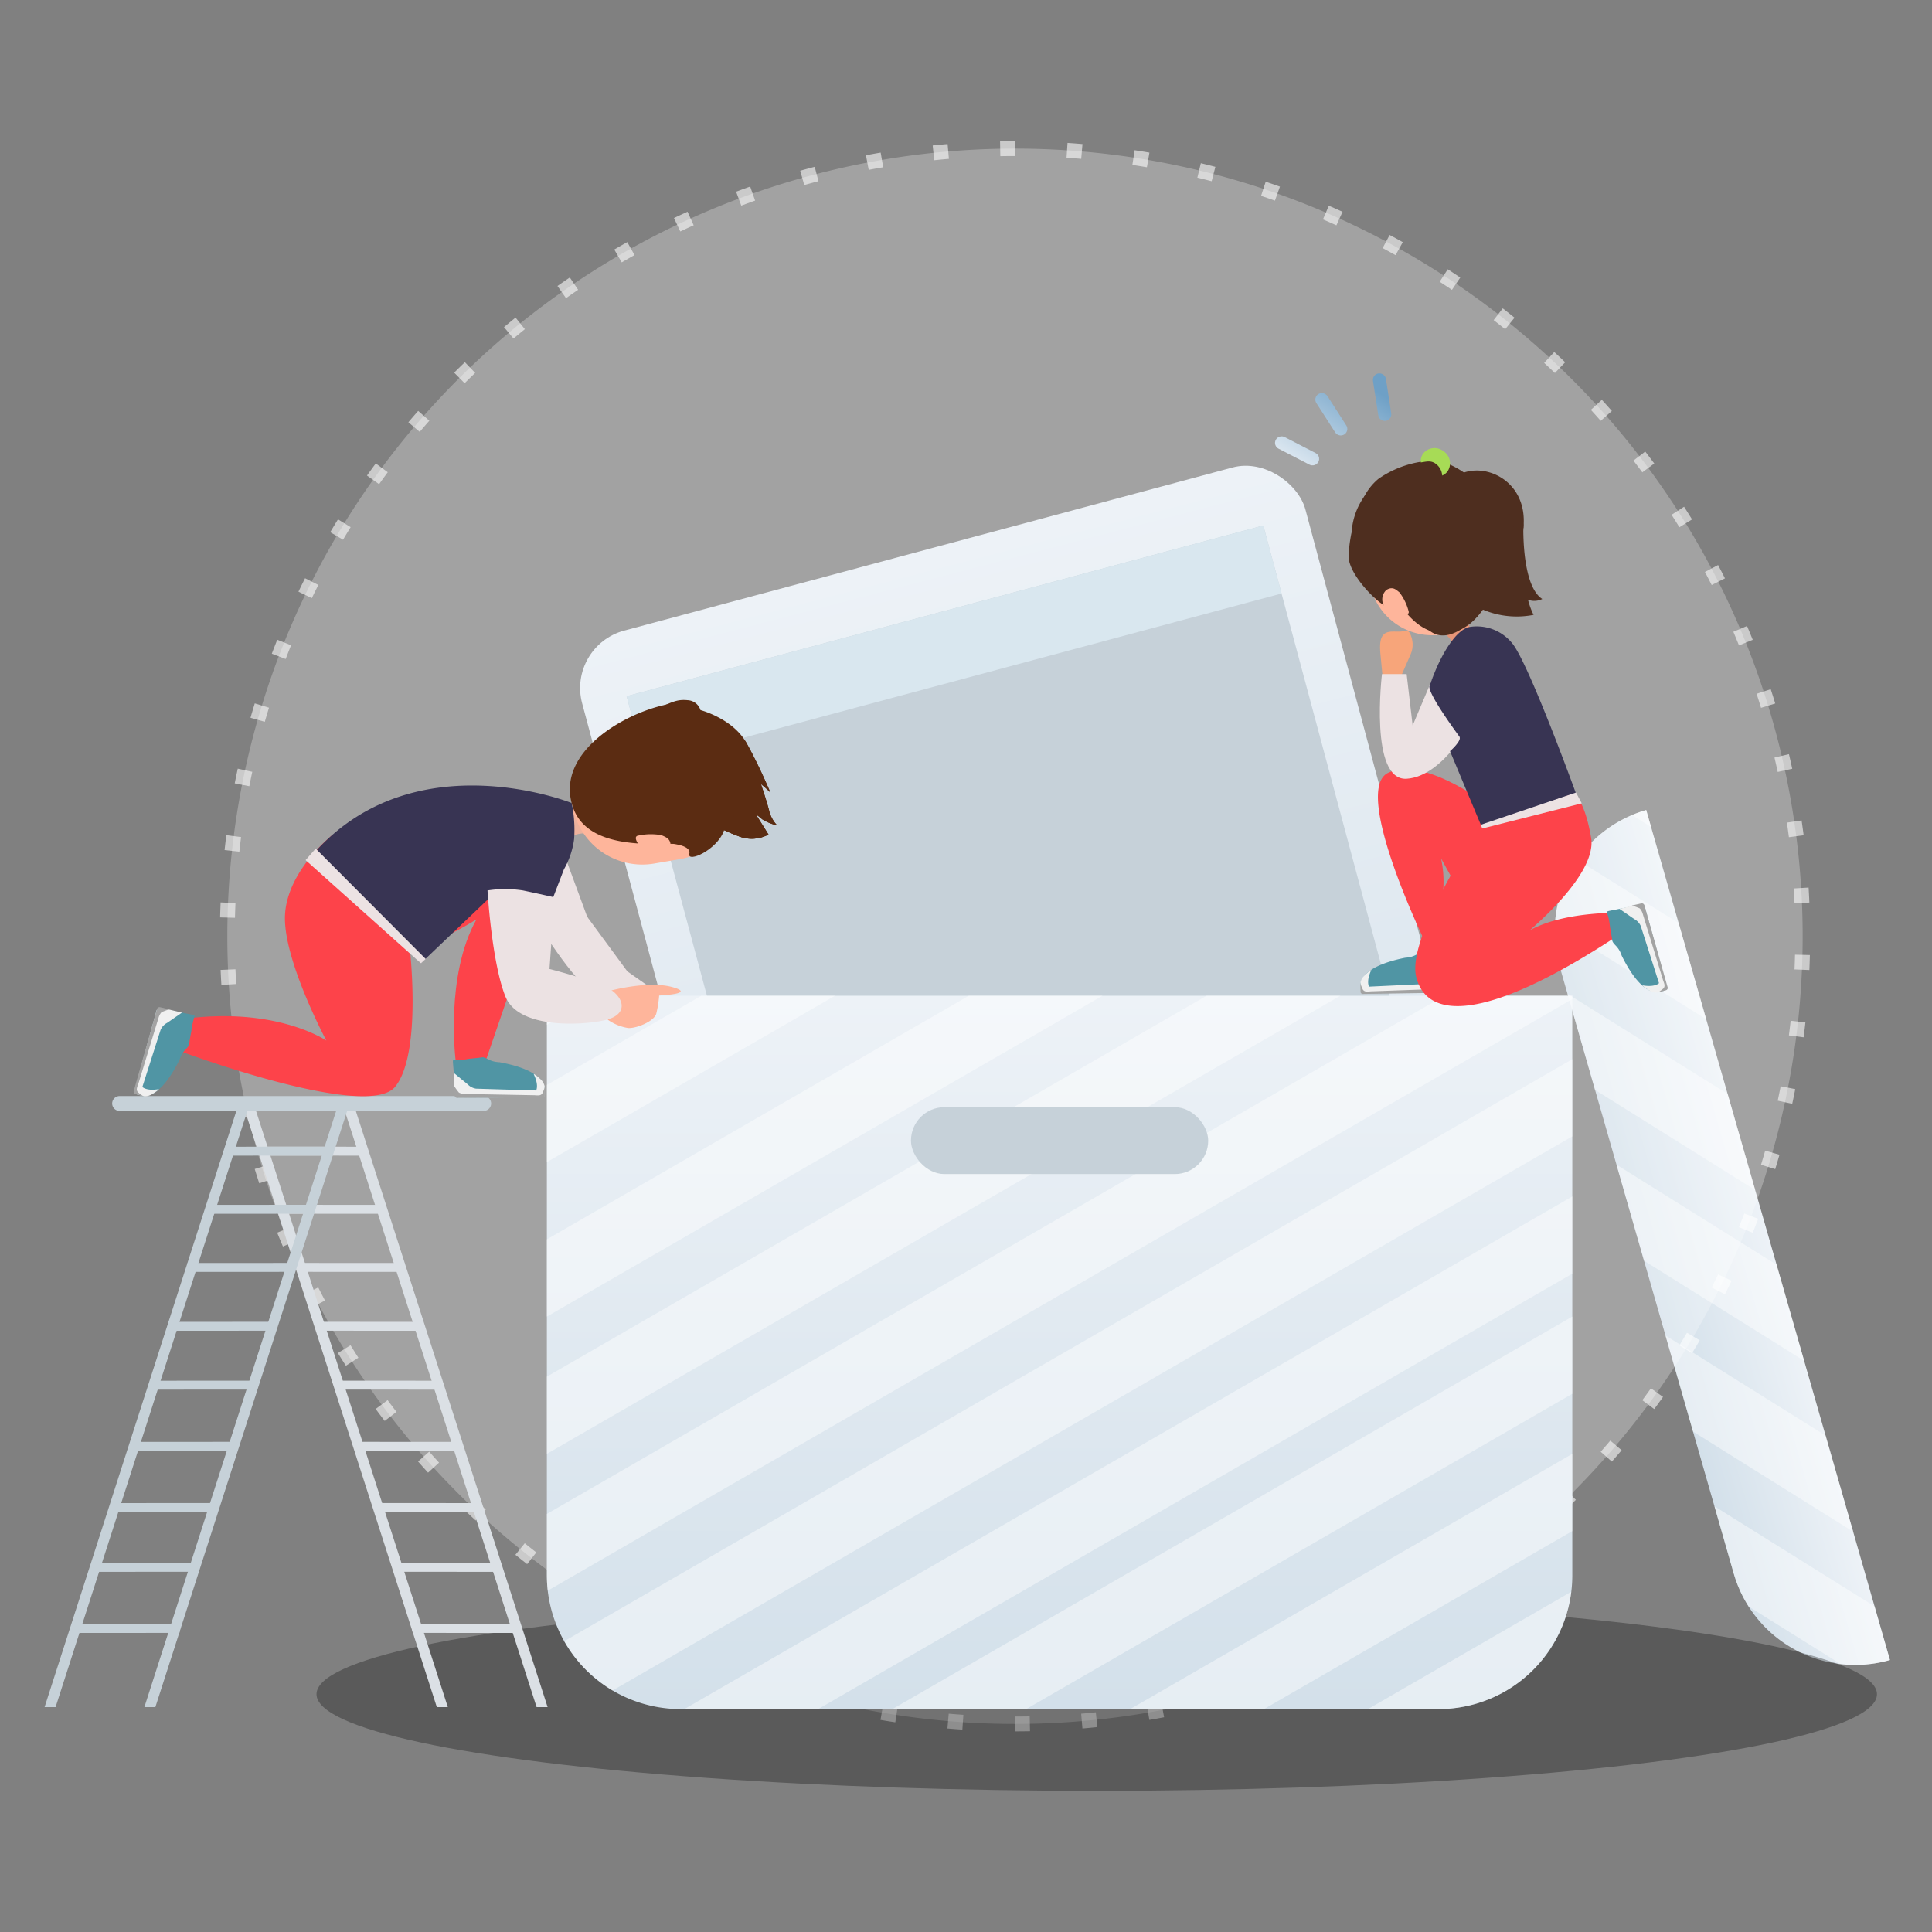 <svg xmlns="http://www.w3.org/2000/svg" xmlns:xlink="http://www.w3.org/1999/xlink" width="260" height="260" viewBox="0 0 260 260">
  <rect x="0" y="0" width="260" height="260" fill="#808080" stroke="none"/>
  <defs>
    <linearGradient id="linear-gradient" x1="0.5" x2="0.5" y2="1" gradientUnits="objectBoundingBox">
      <stop offset="0" stop-color="#edf2f7"/>
      <stop offset="1" stop-color="#d3e0ea"/>
    </linearGradient>
    <linearGradient id="linear-gradient-3" x1="0.27" y1="0.991" x2="0.696" y2="0.279" gradientUnits="objectBoundingBox">
      <stop offset="0" stop-color="#edf2f7"/>
      <stop offset="1" stop-color="#6ea0c6"/>
    </linearGradient>
    <clipPath id="clip-path">
      <path id="Rectangle_4997" data-name="Rectangle 4997" d="M0,0H138a0,0,0,0,1,0,0V78a18,18,0,0,1-18,18H18A18,18,0,0,1,0,78V0A0,0,0,0,1,0,0Z" transform="translate(1028 1233)" fill="url(#linear-gradient)"/>
    </clipPath>
    <clipPath id="clip-path-2">
      <path id="Rectangle_4986" data-name="Rectangle 4986" d="M0,0H119a0,0,0,0,1,0,0V0a17,17,0,0,1-17,17H17A17,17,0,0,1,0,0V0A0,0,0,0,1,0,0Z" transform="translate(1175.947 1208.008) rotate(74)" fill="url(#linear-gradient)"/>
    </clipPath>
    <clipPath id="clip-path-3">
      <rect id="Rectangle_4762" data-name="Rectangle 4762" width="16" height="13" transform="translate(19.223 82.122) rotate(-63.045)" stroke="rgba(0,0,0,0)" stroke-linecap="round" stroke-width="1" fill="url(#linear-gradient-3)"/>
    </clipPath>
    <clipPath id="clip-path-4">
      <path id="Path_86414" data-name="Path 86414" d="M28.183,80.189,25.655,76.25a.873.873,0,0,1,.255-1.209l.011-.008a.9.9,0,0,1,1.227.279l2.529,3.939a.875.875,0,0,1-.256,1.209l-.012.008A.9.9,0,0,1,28.183,80.189Z" stroke="rgba(0,0,0,0)" stroke-linecap="round" stroke-width="1" fill="url(#linear-gradient-3)"/>
    </clipPath>
    <clipPath id="clip-path-5">
      <rect id="Rectangle_4759" data-name="Rectangle 4759" width="15.771" height="12.787" transform="translate(19.413 82.22) rotate(-63.045)" stroke="rgba(0,0,0,0)" stroke-linecap="round" stroke-width="1" fill="url(#linear-gradient-3)"/>
    </clipPath>
    <clipPath id="clip-path-6">
      <path id="Path_86415" data-name="Path 86415" d="M33.981,77.882l-.71-4.624a.873.873,0,0,1,.723-1l.013,0a.9.9,0,0,1,1.008.753l.709,4.624a.875.875,0,0,1-.723,1l-.013,0A.9.9,0,0,1,33.981,77.882Z" stroke="rgba(0,0,0,0)" stroke-linecap="round" stroke-width="1" fill="url(#linear-gradient-3)"/>
    </clipPath>
    <clipPath id="clip-path-7">
      <rect id="Rectangle_4760" data-name="Rectangle 4760" width="15.771" height="12.787" transform="translate(19.413 82.219) rotate(-63.045)" stroke="rgba(0,0,0,0)" stroke-linecap="round" stroke-width="1" fill="url(#linear-gradient-3)"/>
    </clipPath>
    <clipPath id="clip-path-8">
      <path id="Path_86416" data-name="Path 86416" d="M24.724,84.531l-4.159-2.148a.874.874,0,0,1-.383-1.175l.006-.013a.9.9,0,0,1,1.2-.374l4.159,2.148a.874.874,0,0,1,.384,1.175l-.007.013A.9.9,0,0,1,24.724,84.531Z" stroke="rgba(0,0,0,0)" stroke-linecap="round" stroke-width="1" fill="url(#linear-gradient-3)"/>
    </clipPath>
  </defs>
  <g id="_1" data-name="1" transform="translate(-215 -119)">
    <g id="Group_24311" data-name="Group 24311" transform="translate(398.872 158.645) rotate(76)">
      <path id="Path_53079" data-name="Path 53079" d="M43.271,121.818a3.009,3.009,0,0,1,2.04.449,1.238,1.238,0,0,1,.561,1.455c-.365.475-1.046.845-3.872.676-1.6-.144-2.165-.8-2.12-1.1C39.78,122.443,41.1,122.011,43.271,121.818Z" transform="translate(0 -0.975)" fill="#e69578"/>
      <path id="Path_53080" data-name="Path 53080" d="M43.572,117.476l2.161.155s-.9,2.626-.522,3.639c-.07.629-2.1.715-2.1.715Zm-1.939,3.763a12.411,12.411,0,0,0-.225-3.872l2.164.108.9,4.117-.515.4-1.963-.422Z" transform="translate(-0.337)" fill="#e69578"/>
    </g>
    <g id="_11" data-name="11" transform="translate(-752 -984)">
      <rect id="Rectangle_4794" data-name="Rectangle 4794" width="260" height="260" transform="translate(967 1103)" fill="none"/>
      <g id="Group_22397" data-name="Group 22397" transform="translate(12.594 4)">
        <path id="Rectangle_4594" data-name="Rectangle 4594" d="M0,0H119a0,0,0,0,1,0,0V0a17,17,0,0,1-17,17H17A17,17,0,0,1,0,0V0A0,0,0,0,1,0,0Z" transform="translate(1175.947 1208.008) rotate(74)" fill="url(#linear-gradient)"/>
        <g id="Group_21914" data-name="Group 21914" transform="translate(984 1318)">
          <g id="Group_21913" data-name="Group 21913" transform="translate(1 -199)">
            <path id="Path_47026" data-name="Path 47026" d="M106,212A106,106,0,1,0,0,106,106,106,0,0,0,106,212Z" fill="rgba(255,255,255,0.27)" stroke="rgba(255,255,255,0.58)" stroke-width="2" stroke-dasharray="2 7"/>
          </g>
        </g>
        <g id="Group_22184" data-name="Group 22184" transform="translate(790.968 1202.246)">
          <path id="Path_47372" data-name="Path 47372" d="M234.431,18.683s4.4,7.763,8.065,11.148,15.7,7.91,15.7,7.91l-.063-3.049L247.86,27.476l-6.769-9.2Z" fill="#ece2e3"/>
          <g id="Group_22174" data-name="Group 22174">
            <path id="Path_47373" data-name="Path 47373" d="M258.182,34.832a5.264,5.264,0,0,0,2.5,1.518c1.561.564,5.151.786,4.076,2.189-1.752.413-3.76,1.107-3.76,1.107-1.085.146-2.7-.744-3.6-1.489l-2.489-2.624s.2-1.744.191-1.828l.757-.094A8.516,8.516,0,0,0,258.182,34.832Z" fill="#f18c72"/>
            <path id="Path_47374" data-name="Path 47374" d="M258.54,35.682a1.306,1.306,0,0,0,.125.239c-.235.028-.466.069-.693.117-.843-.2-1.691-.38-2.536-.574.182-.469.436-1.127.445-1.177l5.784.173s.285.692-.875,1.039A5.743,5.743,0,0,1,258.54,35.682Z" fill="#f18c72"/>
          </g>
        </g>
        <g id="Group_22133" data-name="Group 22133" transform="matrix(0.966, -0.259, 0.259, 0.966, 342.027, 1031.148)">
          <rect id="Rectangle_4572" data-name="Rectangle 4572" width="100.758" height="132.621" rx="8" transform="translate(625 327.807)" fill="url(#linear-gradient)"/>
          <rect id="Rectangle_4573" data-name="Rectangle 4573" width="88.701" height="115.398" transform="translate(631.028 336.419)" fill="#c6d1d9"/>
          <rect id="Rectangle_4574" data-name="Rectangle 4574" width="88.701" height="9.473" transform="translate(631.028 336.419)" fill="#d9e7ef"/>
        </g>
        <ellipse id="Ellipse_2766" data-name="Ellipse 2766" cx="105" cy="13" rx="105" ry="13" transform="translate(997 1314)" opacity="0.3"/>
        <path id="Path_86829" data-name="Path 86829" d="M0,0H138V78a18,18,0,0,1-18,18H18A18,18,0,0,1,0,78Z" transform="translate(1028 1233)" fill="url(#linear-gradient)"/>
        <g id="Mask_Group_11680" data-name="Mask Group 11680" clip-path="url(#clip-path)">
          <path id="Union_17" data-name="Union 17" d="M691.406,989v-9h225v9Zm0-16v-9h225v9Zm0-16v-9h225v9Zm0-14v-9h225v9Zm0-16v-9h225v9Zm0-16v-9h225v9Zm0-16v-9h225v9Zm0-16v-9h225v9Zm0-18v-9h225v9Zm0-16v-9h225v9Z" transform="translate(-54.547 886.205) rotate(-30)" fill="#fff" opacity="0.442"/>
        </g>
        <rect id="Rectangle_4593" data-name="Rectangle 4593" width="40" height="9" rx="4.5" transform="translate(1077 1248)" fill="#c6d1d9"/>
        <g id="Group_22173" data-name="Group 22173" transform="translate(356.547 995.738)">
          <g id="Group_22160" data-name="Group 22160" transform="translate(630.673 252.261)">
            <g id="Group_22149" data-name="Group 22149" transform="translate(13.429)">
              <path id="Path_47349" data-name="Path 47349" d="M693.5,333l-25.972-80.742h1.479L694.981,333Z" transform="translate(-667.529 -252.261)" fill="#dbe0e5"/>
            </g>
            <g id="Group_22150" data-name="Group 22150">
              <path id="Path_47350" data-name="Path 47350" d="M672.255,333l-25.972-80.742h1.479L673.734,333Z" transform="translate(-646.283 -252.261)" fill="#dbe0e5"/>
            </g>
            <g id="Group_22151" data-name="Group 22151" transform="translate(7.484 20.96)">
              <path id="Path_47351" data-name="Path 47351" d="M672.276,285.43v1.2l-13.916-.008-.238-1.2Z" transform="translate(-658.123 -285.422)" fill="#dbe0e5"/>
            </g>
            <g id="Group_22152" data-name="Group 22152" transform="translate(4.607 13.137)">
              <path id="Path_47352" data-name="Path 47352" d="M667.724,273.052v1.2l-13.916-.008-.238-1.2Z" transform="translate(-653.571 -273.044)" fill="#dbe0e5"/>
            </g>
            <g id="Group_22153" data-name="Group 22153" transform="translate(2.228 5.313)">
              <path id="Path_47353" data-name="Path 47353" d="M663.961,260.675v1.2l-13.915-.008-.238-1.2Z" transform="translate(-649.808 -260.667)" fill="#dbe0e5"/>
            </g>
            <g id="Group_22154" data-name="Group 22154" transform="translate(10.018 28.884)">
              <path id="Path_47354" data-name="Path 47354" d="M676.286,297.966v1.2l-13.916-.008-.238-1.2Z" transform="translate(-662.133 -297.959)" fill="#dbe0e5"/>
            </g>
            <g id="Group_22155" data-name="Group 22155" transform="translate(12.397 36.808)">
              <path id="Path_47355" data-name="Path 47355" d="M680.05,310.5v1.2l-13.916-.008-.238-1.2Z" transform="translate(-665.896 -310.495)" fill="#dbe0e5"/>
            </g>
            <g id="Group_22156" data-name="Group 22156" transform="translate(15.42 45.04)">
              <path id="Path_47356" data-name="Path 47356" d="M684.27,323.527l.562,1.2-13.916-.008-.238-1.2Z" transform="translate(-670.679 -323.52)" fill="#dbe0e5"/>
            </g>
            <g id="Group_22157" data-name="Group 22157" transform="translate(18.029 53.273)">
              <path id="Path_47357" data-name="Path 47357" d="M688.4,336.552l.562,1.2-13.915-.008-.238-1.2Z" transform="translate(-674.807 -336.545)" fill="#dbe0e5"/>
            </g>
            <g id="Group_22158" data-name="Group 22158" transform="translate(20.473 61.322)">
              <path id="Path_47358" data-name="Path 47358" d="M692.263,349.287l.562,1.2-13.916-.008-.238-1.2Z" transform="translate(-678.672 -349.279)" fill="#dbe0e5"/>
            </g>
            <g id="Group_22159" data-name="Group 22159" transform="translate(22.497 69.547)">
              <path id="Path_47359" data-name="Path 47359" d="M695.466,362.3l.562,1.2-13.915-.008-.238-1.2Z" transform="translate(-681.875 -362.292)" fill="#dbe0e5"/>
            </g>
          </g>
          <g id="Group_22172" data-name="Group 22172" transform="translate(603.859 252.261)">
            <g id="Group_22161" data-name="Group 22161">
              <path id="Path_47360" data-name="Path 47360" d="M605.338,333l25.972-80.742h-1.479L603.859,333Z" transform="translate(-603.859 -252.261)" fill="#c6d1d8"/>
            </g>
            <g id="Group_22162" data-name="Group 22162" transform="translate(13.429)">
              <path id="Path_47361" data-name="Path 47361" d="M626.585,333l25.972-80.742h-1.479L625.106,333Z" transform="translate(-625.106 -252.261)" fill="#c6d1d8"/>
            </g>
            <g id="Group_22163" data-name="Group 22163" transform="translate(19.244 20.96)">
              <path id="Path_47362" data-name="Path 47362" d="M634.3,285.43v1.2l13.915-.008.238-1.2Z" transform="translate(-634.304 -285.422)" fill="#c6d1d8"/>
            </g>
            <g id="Group_22164" data-name="Group 22164" transform="translate(22.121 13.137)">
              <path id="Path_47363" data-name="Path 47363" d="M638.856,273.052v1.2l13.915-.008.238-1.2Z" transform="translate(-638.856 -273.044)" fill="#c6d1d8"/>
            </g>
            <g id="Group_22165" data-name="Group 22165" transform="translate(24.499 5.313)">
              <path id="Path_47364" data-name="Path 47364" d="M642.619,260.675v1.2l13.915-.008.238-1.2Z" transform="translate(-642.619 -260.667)" fill="#c6d1d8"/>
            </g>
            <g id="Group_22166" data-name="Group 22166" transform="translate(16.709 28.884)">
              <path id="Path_47365" data-name="Path 47365" d="M630.294,297.966v1.2l13.915-.008.238-1.2Z" transform="translate(-630.294 -297.959)" fill="#c6d1d8"/>
            </g>
            <g id="Group_22167" data-name="Group 22167" transform="translate(14.33 36.808)">
              <path id="Path_47366" data-name="Path 47366" d="M626.531,310.5v1.2l13.916-.008.238-1.2Z" transform="translate(-626.531 -310.495)" fill="#c6d1d8"/>
            </g>
            <g id="Group_22168" data-name="Group 22168" transform="translate(11.307 45.04)">
              <path id="Path_47367" data-name="Path 47367" d="M622.31,323.527l-.562,1.2,13.916-.008.238-1.2Z" transform="translate(-621.748 -323.52)" fill="#c6d1d8"/>
            </g>
            <g id="Group_22169" data-name="Group 22169" transform="translate(8.698 53.273)">
              <path id="Path_47368" data-name="Path 47368" d="M618.183,336.552l-.562,1.2,13.916-.008.238-1.2Z" transform="translate(-617.62 -336.545)" fill="#c6d1d8"/>
            </g>
            <g id="Group_22170" data-name="Group 22170" transform="translate(6.255 61.322)">
              <path id="Path_47369" data-name="Path 47369" d="M614.317,349.287l-.562,1.2,13.915-.008.238-1.2Z" transform="translate(-613.755 -349.279)" fill="#c6d1d8"/>
            </g>
            <g id="Group_22171" data-name="Group 22171" transform="translate(4.23 69.547)">
              <path id="Path_47370" data-name="Path 47370" d="M611.114,362.3l-.562,1.2,13.916-.008.238-1.2Z" transform="translate(-610.552 -362.292)" fill="#c6d1d8"/>
            </g>
          </g>
        </g>
        <path id="Path_47371" data-name="Path 47371" d="M0,0H49" transform="translate(970.5 1247.5)" fill="none" stroke="#c6d1d8" stroke-linecap="round" stroke-width="2"/>
        <g id="Mask_Group_11679" data-name="Mask Group 11679" clip-path="url(#clip-path-2)">
          <path id="Union_16" data-name="Union 16" d="M691.406,989v-9h225v9Zm0-16v-9h225v9Zm0-16v-9h225v9Zm0-14v-9h225v9Zm0-16v-9h225v9Zm0-16v-9h225v9Zm0-16v-9h225v9Zm0-16v-9h225v9Zm0-18v-9h225v9Zm0-16v-9h225v9Z" transform="matrix(0.848, 0.53, -0.53, 0.848, 993.706, 80.651)" fill="#fff" opacity="0.442"/>
        </g>
        <g id="Group_22192" data-name="Group 22192" transform="translate(1129.891 1166.759)">
          <path id="Path_47400" data-name="Path 47400" d="M878.342,260.527s-8.858-6.885-13.7-4.518,4.811,22.377,4.811,22.377a8.928,8.928,0,0,0,2.325-4.563,14.919,14.919,0,0,0,0-6.3l4.7,8.5Z" transform="translate(-853.332 -219.758)" fill="#fd434a"/>
          <path id="Path_47401" data-name="Path 47401" d="M1.125.715C1.476.01,1.6-.155,2.472.138A3.274,3.274,0,0,1,4.28,1.552l2.166,3.7.036.018A11.967,11.967,0,0,0,4.911,6.739c-.2-.176-.314-.276-.314-.276L2.123,5c-.869-.509-2-1.2-2.114-2.057S.792,1.382,1.125.715Z" transform="matrix(0.588, 0.809, -0.809, 0.588, 13.111, 15.878)" fill="#f7a57a"/>
          <g id="Group_24570" data-name="Group 24570" transform="translate(2.037 1.189) rotate(-30)">
            <g id="Group_24325" data-name="Group 24325" transform="translate(4.748 16.805)">
              <path id="Path_53256" data-name="Path 53256" d="M0,0" fill="none" stroke="#707070" stroke-width="0.198"/>
              <g id="Group_24311-2" data-name="Group 24311" transform="translate(1.084 4.907)">
                <path id="Path_53079-2" data-name="Path 53079" d="M5.293,1.293c.039.264-.452.834-1.847.96C.984,2.4.391,2.079.073,1.665A1.079,1.079,0,0,1,.561.4,2.619,2.619,0,0,1,2.338.006C4.227.173,5.379.55,5.293,1.293Z" transform="translate(0 3.023)" fill="#e69578"/>
                <path id="Path_53080-2" data-name="Path 53080" d="M2.283,4.023S.517,3.948.456,3.4C.78,2.517,0,.23,0,.23L1.883.095Zm.975-.361-1.71.367L1.1,3.68,1.883.095,3.768,0a10.791,10.791,0,0,0-.2,3.372Z" transform="translate(0.486)" fill="#e69578"/>
              </g>
            </g>
            <g id="Group_24310" data-name="Group 24310" transform="translate(0.638 3.536)">
              <g id="Group_23917" data-name="Group 23917">
                <path id="Path_54367" data-name="Path 54367" d="M17.539,9.8c1.039-4.6-1.993-8.516-6.591-9.555l.018,0C6.368-.788,1.946,1.446.907,6.044L.212,9.12A8.536,8.536,0,0,0,6.656,19.327l-.019,0a8.536,8.536,0,0,0,10.206-6.445Z" fill="#feb59b"/>
                <g id="Group_23915" data-name="Group 23915" transform="translate(7.324 10.512)">
                  <path id="Path_54383" data-name="Path 54383" d="M2.841,1.583a7.119,7.119,0,0,1-1.1,2.581C1.31,4.882.365,3.263.05,2.14s.9-2.391,1.871-2.1.892.944.919,1.54" fill="#feb59b"/>
                </g>
              </g>
              <path id="Path_54390" data-name="Path 54390" d="M0,0" transform="translate(8.403 11.772)" fill="none" stroke="#707070" stroke-width="0.198"/>
            </g>
            <path id="Path_86479" data-name="Path 86479" d="M3.153.081A3.491,3.491,0,0,0,.409,3.251C.115,7.52-1.392,16.034,4.127,17.959c6.7,2.337,12.958-8.187,13.094-12.65.1-3.2-2.519-1.123-3.279-1.183A3.6,3.6,0,0,1,12.669,3.8L5.406.34A3.5,3.5,0,0,0,3.153.081Z" transform="translate(3.149 4.899)" fill="#4e2e1f"/>
            <path id="Path_86480" data-name="Path 86480" d="M1.484,6.82S1.509,3.938.361,4.164.962.846,3.374.14,7.661,1.614,7.9,1.831,1.484,6.82,1.484,6.82Z" transform="translate(1.89 3.47)" fill="#5b2c12"/>
            <path id="Path_51198" data-name="Path 51198" d="M2.362,10.538C4.386,6.894,3.171,2.86,0,.4L2.911,0a7.479,7.479,0,0,1,.2,10.254,4.57,4.57,0,0,1-1.211,1.1Z" transform="translate(15.092 3.049)" fill="#682e2e"/>
            <path id="Path_51199" data-name="Path 51199" d="M1.7,13.81C.584,12.544-.85,6.737.638,4.858A17.488,17.488,0,0,1,5.306,0s5.926,1.077,8.231,2.5c.414.254,1.377.987,1.418,1.621h.013c.262.957-1.44,3.844-7.334,4.5-.189.015-.379.03-.581.044A5.581,5.581,0,0,0,8.441,6.285,5.619,5.619,0,0,1,5.313,8.518,4.265,4.265,0,0,0,3.7,9.356,44.4,44.4,0,0,0,1.7,13.81Z" transform="translate(0 2.005)" fill="#4e2e1f"/>
            <path id="Path_51200" data-name="Path 51200" d="M15.99,13.252c2.269-4.105.459-8.694-3.647-10.979h0C8.23,0,3.363.9,1.094,5.01L.443,6.182A1.069,1.069,0,0,0,0,6.038c.1-.223.21-.451.324-.679A9.269,9.269,0,0,1,12.367.761a5.191,5.191,0,0,1,.58.283A8.231,8.231,0,0,1,17.28,7.989l.012.469a9.7,9.7,0,0,1-.778,3.735c-.143.335-.305.675-.479,1.007l-.106.186c-.1.175-.21.343-.309.518Z" transform="translate(1.464 0.335)" fill="#4e2e1f"/>
            <path id="Path_50912" data-name="Path 50912" d="M16.829,9.088c.664-2.12-1.563-6.328-3.371-7.385A13.7,13.7,0,0,0,5.717.081,7.576,7.576,0,0,0,.3,4.019C-.082,4.695-.2,5.2.556,5.581c2.324,1.181,6.031,1.344,6.5,1.087A6.482,6.482,0,0,1,5.682,7.783c2.482,1.147,5,1.528,6.577.651a3.114,3.114,0,0,0,.479-.328c-.1,1.021.839,2.141.909,3.891a6.673,6.673,0,0,1-.593,3.193A13.439,13.439,0,0,0,16.829,9.088Z" transform="translate(3.437 0.008)" fill="#4e2e1f"/>
            <path id="Path_50913" data-name="Path 50913" d="M5.057,1.505C4.068,3.3,0,1.9,0,1.9S3.74.588,3.651.229,6.046-.292,5.057,1.505Z" transform="translate(11.863 7.803)" fill="#4e2e1f"/>
            <path id="Path_86481" data-name="Path 86481" d="M4.11,15.563s-1.482-3.549-1.833-3.621A10.481,10.481,0,0,1,0,8.1a8.938,8.938,0,0,1,1.67-4.759c1.3-1.716-.345-.873,1.3-1.716S6.264.835,7.191.272s7.925-.094,8.952,0S20,3.9,19.732,7.38a16.747,16.747,0,0,1-3.472,8.66c-1.321,1.438-3.556,4.306-8.446,4.324S4.11,15.563,4.11,15.563Z" transform="translate(0.638 2.828)" fill="#4e2e1f"/>
            <path id="Path_51197" data-name="Path 51197" d="M0,1.027A1.717,1.717,0,0,1,.869.151,1.955,1.955,0,0,1,3.4,1.246a1.944,1.944,0,0,1-.865,2.609,1.718,1.718,0,0,1-.928.139,2.12,2.12,0,0,0-.035-1.965C1.222,1.416.678,1.3,0,1.027Z" transform="translate(15.211 0)" fill="#a7db56"/>
            <path id="Path_50321" data-name="Path 50321" d="M.663.1a8.045,8.045,0,0,0,4.19,10.576l.836-.119C9.78,4.922,4.918-.819.663.1Z" transform="translate(17.065 5.014)" fill="#4e2e1f"/>
            <path id="Path_51201" data-name="Path 51201" d="M11.993,8.705C13.771,5.908,11.9,1.989,8.8.633L7.348,0A7.569,7.569,0,0,1,8.876,8.711L8.307,9.925h0a1.3,1.3,0,0,1,.726.965h0c.014.035.014.065.028.1h0c0,.03.014.066.016.1L9.07,11.1a.285.285,0,0,0,.016.1l-.005.012,0,.09a.013.013,0,0,0,.007.018h0l0,.09c-.005.012-.005.012,0,.03a.2.2,0,0,1-.009.084c-.005.012-.005.012,0,.03s-.01.054,0,.072a.049.049,0,0,0,0,.042c-.012.024,0,.042-.016.067a.049.049,0,0,0,0,.042c-.011.024,0,.042-.016.067a.049.049,0,0,0,0,.042c-.012.024,0,.042-.016.067l-.178.39a.08.08,0,0,1-.035.043.048.048,0,0,1-.029.031c-.012.024-.029.031-.04.055s-3.608-.875-3.623-.87c-.011.025,3.565.932,3.553.956s-.023.019-.029.031c-.024.018-.029.031-.052.05-.005.012-.023.019-.029.031a.322.322,0,0,1-.088.063c-.045.027-4.662-.3-4.7-.263-.005.009,4.561.367,4.551.371-.041.025-.088.063-.129.088h0a.821.821,0,0,1-.141.083c-.018.007-.023.019-.035.013-.041.026-.1.058-.141.083h0c-.041.026-2.715-1.531-2.756-1.506L7.7,13.2c-.1.057-.207.1-.3.142L6.172,12.48c-1.19-.875-.946-.923-1.053-.883h0c-2.281-2.194-1.248.848-1.348.868h0c-.086.026,1.437-.88,1.348-.868-.006,0-4.559-4.454-1.941-1.629l3.27,3.676c-.076.01-2.6-1.179-2.677-1.18h0c-.03,0-3.566,2.127-3.6,2.128-.978,1.036,2.523-.211,1.213.352a11.692,11.692,0,0,0,5.951,4.572C7.541,15.13,11.993,8.705,11.993,8.705Z" transform="translate(10.762 6.862)" fill="#4e2e1f"/>
            <path id="Path_51202" data-name="Path 51202" d="M5.007.417C4.55.253,3.78.549,3.4.389,3.1.267,2.8.134,2.511,0,2.3.7,1.982,1.644,1.646,2.64A1.838,1.838,0,0,1,1.24,4.886c-.135.1-.281.2-.428.291A10.465,10.465,0,0,0,.027,8.707,2.414,2.414,0,0,0,2.19,10.4C1.107,8.346,2.793,4.135,5.007.417Z" transform="translate(17.99 14.716)" fill="#4e2e1f"/>
            <path id="Path_86482" data-name="Path 86482" d="M4.768,14.145a8.789,8.789,0,0,0,3.489-4.054c.834-2.481,2.408-6.543,1.429-7.9S6.168-.625,4.96.284-.316,6.208.02,8.581,4.768,14.145,4.768,14.145Z" transform="translate(12.13 8.742)" fill="#4e2e1f"/>
            <path id="Path_54363" data-name="Path 54363" d="M2.708,1.156C2.488.6,2.346-.036,1.335,0A1.74,1.74,0,0,0,.254,2.6c.664.958,2.087,2.178,2.256,1.361a7.124,7.124,0,0,0,.2-2.8" transform="translate(1.267 13.574)" fill="#feb59b"/>
          </g>
          <path id="Path_47405" data-name="Path 47405" d="M882.15,249.5s-3.936,7.772-8.979,8.085-3.32-14.083-3.32-14.083h3.32l.809,6.918,3.3-7.822" transform="translate(-859.357 -220.544)" fill="#ece2e3"/>
          <g id="Group_23674" data-name="Group 23674" transform="translate(19.887 65.997) rotate(180)">
            <path id="Path_52267" data-name="Path 52267" d="M0,4.864C.032,4.368.28.5.28.5V.488a.407.407,0,0,1,.4-.41L11.877,0h0a.408.408,0,0,1,.407.407v.908a3.728,3.728,0,0,1-.218.558c-.223.444-1.059,1.955-5.763,2.9a.319.319,0,0,1-.055.007c-1.415.1-1.628.686-2.275.707-.035-.009-.34-.065-1.822-.176A7.73,7.73,0,0,0,.176,5.2S-.026,5.359,0,4.864Z" transform="translate(0 0.087)" fill="#5095a4"/>
            <path id="Path_52268" data-name="Path 52268" d="M.189.546V.529A.451.451,0,0,1,.637.075L11.884,0h.005A.318.318,0,0,1,12.2.322c-.006.5-.006.71-.006,1.117a1.875,1.875,0,0,1-.617,1.03c-.413.412-.88.738-.824.617.708-1.528.281-2.194.281-2.194l-8.07.382a1.985,1.985,0,0,0-1.117.6L0,3.449.052,1.387Z" transform="translate(0.092 0.086)" fill="#f0f0f0"/>
            <path id="Path_52269" data-name="Path 52269" d="M.052.5A.353.353,0,0,1,.395.166L11.878,0h0a.308.308,0,0,1,.311.3l.016,1.133a5.107,5.107,0,0,0-.337-.854C11.6.2,11.183.335,10.72.351L1.37.681c-.148,0-.692.1-.775.262A7.828,7.828,0,0,0,0,1.81Z" transform="translate(0.092 0)" fill="#a3a3a3"/>
          </g>
          <path id="Path_47406" data-name="Path 47406" d="M856.287,246.9c-.021.939,2.157,4.158,4.028,6.715.418.556-1.248,1.976-1.248,1.976l4.28,10.239,1.319-.582s.333-.142,1.163-.486c1.531-.636,5.4-1.832,7.231-2.524a16.791,16.791,0,0,1,2.968-.923s-6.221-17.149-8.517-20.143a6.138,6.138,0,0,0-5.772-2.3C859.926,239.176,857.754,242.544,856.287,246.9Z" transform="translate(-839.413 -222.264)" fill="#383453"/>
          <path id="Path_47407" data-name="Path 47407" d="M868.715,258.4s1.469.348,2.437,5.888-10.328,14.2-10.328,14.2,2.151-3.766,13.232-4.089a15.9,15.9,0,0,1,1.614,2.474c-19.365,12.91-26.747,11.619-28.059,6.133s8.783-20.391,8.783-20.391l6.709-2.248Z" transform="translate(-832.515 -219.326)" fill="#fd434a"/>
          <g id="Group_23674-2" data-name="Group 23674" transform="matrix(0.259, 0.966, -0.966, 0.259, 45.84, 53.547)">
            <path id="Path_52267-2" data-name="Path 52267" d="M0,4.864C.032,4.368.28.5.28.5V.488a.407.407,0,0,1,.4-.41L11.877,0h0a.408.408,0,0,1,.407.407v.908a3.728,3.728,0,0,1-.218.558c-.223.444-1.059,1.955-5.763,2.9a.319.319,0,0,1-.055.007c-1.415.1-1.628.686-2.275.707-.035-.009-.34-.065-1.822-.176A7.73,7.73,0,0,0,.176,5.2S-.026,5.359,0,4.864Z" transform="translate(0 0.087)" fill="#5095a4"/>
            <path id="Path_52268-2" data-name="Path 52268" d="M.189.546V.529A.451.451,0,0,1,.637.075L11.884,0h.005A.318.318,0,0,1,12.2.322c-.006.5-.006.71-.006,1.117a1.875,1.875,0,0,1-.617,1.03c-.413.412-.88.738-.824.617.708-1.528.281-2.194.281-2.194l-8.07.382a1.985,1.985,0,0,0-1.117.6L0,3.449.052,1.387Z" transform="translate(0.092 0.086)" fill="#f0f0f0"/>
            <path id="Path_52269-2" data-name="Path 52269" d="M.052.5A.353.353,0,0,1,.395.166L11.878,0h0a.308.308,0,0,1,.311.3l.016,1.133a5.107,5.107,0,0,0-.337-.854C11.6.2,11.183.335,10.72.351L1.37.681c-.148,0-.692.1-.775.262A7.828,7.828,0,0,0,0,1.81Z" transform="translate(0.092 0)" fill="#a3a3a3"/>
          </g>
          <path id="Path_86791" data-name="Path 86791" d="M36.609,38.9,23.783,43.238l.211.5,6.628-1.676,6.758-1.709Z" fill="#ece2e3"/>
        </g>
      </g>
    </g>
    <path id="Path_86789" data-name="Path 86789" d="M74.625,101.471s1.068-5.244,3.385-7.763.191,2.1.191,2.1a15.177,15.177,0,0,1,2.021,1.474c.737.693.59,3.148,0,4.22a6.523,6.523,0,0,1-2.262,1.954A5.334,5.334,0,0,0,74.625,101.471Z" transform="matrix(0.454, 0.891, -0.891, 0.454, 353.57, 139.789)" fill="#feb59b"/>
    <g id="Group_24568" data-name="Group 24568">
      <g id="Group_22183" data-name="Group 22183" transform="translate(47.562 216.246)">
        <g id="Group_22182" data-name="Group 22182">
          <path id="Path_47388" data-name="Path 47388" d="M212.1,15.193s-5.931,4.659-6.3,10.59,5.56,17.011,5.56,17.011-6.193-4.274-17.821-3.082a15.341,15.341,0,0,1-1.64,4.581s25.021,9.313,28.728,4.7,1.893-19.256,1.893-19.256Z" transform="translate(0 0)" fill="#fd434a"/>
          <path id="Path_47379" data-name="Path 47379" d="M243.582,18.326l3.075,8.341-4.458,3.8-1.9-12.138Z" fill="#ece2e3"/>
          <path id="Path_47383" data-name="Path 47383" d="M222.072,30.5s3.188-.128,9.49-4.02c-4.263,7.59-2.806,18.973-2.806,18.973h4.066L241.2,21.1l-21.315-1.107V30.743Z" fill="#fd434a"/>
          <path id="Path_47384" data-name="Path 47384" d="M244.654,10.823s-20.731-8.329-34.287,6.319c3.3,3.937,14,15.244,14,15.244l8.994-8.574s-.218-.614,1.373-1.1a15.84,15.84,0,0,1,2.737,0,10.426,10.426,0,0,1,4.49,1.348l1.658-4.314a11.181,11.181,0,0,0,1.367-4.049A17.27,17.27,0,0,0,244.654,10.823Z" transform="translate(-0.289)" fill="#383453"/>
          <g id="Group_22181" data-name="Group 22181">
            <path id="Path_47385" data-name="Path 47385" d="M233.045,22.589s.556,9.637,2.409,14.271,11.295,3.814,13.786,3.076,2.227-2.565.686-3.782-8.541-3-8.541-3l.686-9.636s-2.17-.493-4.255-.93A15.6,15.6,0,0,0,233.045,22.589Z" fill="#ece2e3"/>
          </g>
          <g id="Group_24567" data-name="Group 24567" transform="translate(459.194 -238.192) rotate(93)">
            <g id="Group_24567-2" data-name="Group 24567" transform="translate(245.274 173.7)">
              <g id="Group_22734" data-name="Group 22734" transform="translate(0 0)">
                <g id="Group_24310-2" data-name="Group 24310" transform="translate(2.61 6.086)">
                  <g id="Group_23917-2" data-name="Group 23917">
                    <path id="Path_54367-2" data-name="Path 54367" d="M30.214,105.027a9.535,9.535,0,0,0,11.4,7.2l-.021.005a9.536,9.536,0,0,0,7.2-11.4l-.776-3.436c-1.16-5.138-6.1-7.633-11.238-6.472l.021-.005c-5.137,1.161-8.525,5.538-7.364,10.675Z" transform="translate(-29.209 -90.64)" fill="#feb59b"/>
                    <g id="Group_23915-2" data-name="Group 23915" transform="translate(8.466 11.744)">
                      <path id="Path_54383-2" data-name="Path 54383" d="M40.352,107.867c.03-.666-.053-1.392,1.027-1.721s2.442,1.089,2.09,2.343-1.407,3.063-1.884,2.261a7.945,7.945,0,0,1-1.232-2.883" transform="translate(-40.352 -106.098)" fill="#feb59b"/>
                    </g>
                  </g>
                  <path id="Path_54390-2" data-name="Path 54390" d="M42.943,107.95" transform="translate(-32.508 -94.798)" fill="none" stroke="#707070" stroke-width="0.198"/>
                </g>
                <g id="Component_5_21" data-name="Component 5 21">
                  <g id="Group_22733" data-name="Group 22733">
                    <path id="Path_52600" data-name="Path 52600" d="M43.7,85.82c-.748,2.316-2.775,8.01-7.252,8.9s-6.051-.3-6.051-.3a6.356,6.356,0,0,1,.086,2.08,20.819,20.819,0,0,1-.293,2.139l-.326-.717c-.059-.28-.125-.274-.125-.274l.125.274a8.061,8.061,0,0,1,.088,1.575c-.017,1.872-.044.831-.1,1.117s.041,2.021.041,2.021-1.8-2.922-2.765-4.913-1.415-2.615-1.35-4.075a1.9,1.9,0,0,1,1.24-1.806s.9-4.388,4.059-6.388c2.867-1.817,6.081-3.36,6.539-3.6a15.6,15.6,0,0,0-1.083,1.343s2.1-.844,3.466-1.276A4.293,4.293,0,0,0,41.987,80.7a6.876,6.876,0,0,1-.728,2.077,10.8,10.8,0,0,0-.625.886l2.622-1.838A4.718,4.718,0,0,1,43.7,85.82Z" transform="translate(-25.774 -80.7)" fill="#5b2c12"/>
                    <path id="Path_52601" data-name="Path 52601" d="M45.093,85.819a24.11,24.11,0,0,1-1.662,4.018c-1.4,1.623-2.641,2.337-2.587,2.139.066-.245,1.118-2.4,1.118-2.4a13.578,13.578,0,0,1-2.5,1.752,26.706,26.706,0,0,1-3.069,1.105s.542-.622,1.484-1.8a5.629,5.629,0,0,0,1.135-2.074,10.784,10.784,0,0,1-4.132,1.788,5.543,5.543,0,0,0-3.084,1.3,13.152,13.152,0,0,1,1.387-1.939,6.5,6.5,0,0,1,1.811-1.748,7,7,0,0,0-2.6.7,2.546,2.546,0,0,0-.825.84c.082-.2,1.03-2.457,1.5-3.229a5.486,5.486,0,0,1,1.537-1.453L32,86.046l.26-.459c.068-.046.137-.093.207-.137,2.87-1.818,6.087-3.362,6.54-3.6a15.485,15.485,0,0,0-1.084,1.344s2.1-.844,3.466-1.276A4.293,4.293,0,0,0,43.379,80.7a6.876,6.876,0,0,1-.728,2.077,10.8,10.8,0,0,0-.625.886l2.621-1.837A4.718,4.718,0,0,1,45.093,85.819Z" transform="translate(-27.165 -80.7)" fill="#5b2c12"/>
                    <path id="Path_52602" data-name="Path 52602" d="M42.055,87.522a30.3,30.3,0,0,1-3.777.524s5.817-1.805,7.231-3.588a3.773,3.773,0,0,0,.723-2.155,4.76,4.76,0,0,1,.386,3.9,23.956,23.956,0,0,1-1.662,4.018c-1.4,1.623-2.64,2.337-2.587,2.139.067-.245,1.118-2.4,1.118-2.4a13.618,13.618,0,0,1-2.5,1.753,26.853,26.853,0,0,1-3.069,1.1s.142-.163.408-.481c2.641-.875,5.687-5.429,5.8-5.628S43.483,87.175,42.055,87.522Z" transform="translate(-28.691 -81.085)" fill="#5b2c12"/>
                  </g>
                </g>
                <path id="Path_86433" data-name="Path 86433" d="M42,92.734a3.9,3.9,0,0,1,3.066,3.541c.329,4.77,1.962,14.142-4.154,16.432-8.088,3.029-14.477-9.146-14.63-14.132C26.174,95,29.1,97.321,29.947,97.254a4.028,4.028,0,0,0,1.422-.37l8.114-3.86A3.915,3.915,0,0,1,42,92.734Z" transform="translate(-25.896 -85.036)" fill="#5b2c12"/>
              </g>
              <path id="Path_86434" data-name="Path 86434" d="M49.008,98.161s-.029-3.219,1.254-2.967-.672-3.707-3.367-4.5-4.79,1.646-5.055,1.889S49.008,98.161,49.008,98.161Z" transform="translate(-29.632 -83.563)" fill="#5b2c12"/>
            </g>
            <g id="Group_23907" data-name="Group 23907" transform="translate(263.51 187.908)">
              <path id="Path_54363-2" data-name="Path 54363" d="M49.873,101.862a7.955,7.955,0,0,0,.221,3.128c.189.914,1.779-.45,2.521-1.52s-.08-2.855-1.208-2.9-1.287.67-1.534,1.29" transform="translate(-49.776 -100.571)" fill="#feb59b"/>
            </g>
          </g>
          <g id="Group_23674-3" data-name="Group 23674" transform="matrix(-0.259, 0.966, -0.966, -0.259, 407.902, 40.244)">
            <path id="Path_52267-3" data-name="Path 52267" d="M54.663,207.484c.029.5.277,4.359.277,4.359v.017a.407.407,0,0,0,.4.41l11.193.078h0a.408.408,0,0,0,.407-.407v-.908a3.728,3.728,0,0,0-.218-.558c-.223-.444-1.059-1.955-5.763-2.9a.319.319,0,0,0-.055-.007c-1.415-.1-1.628-.686-2.275-.707-.035.009-.34.065-1.822.176a7.73,7.73,0,0,1-1.978.113S54.634,206.989,54.663,207.484Z" transform="translate(0)" fill="#5095a4"/>
            <path id="Path_52268-3" data-name="Path 52268" d="M54.935,211.67v.017a.451.451,0,0,0,.448.454l11.246.075h.005a.318.318,0,0,0,.313-.322c-.006-.5-.006-.71-.006-1.117a1.875,1.875,0,0,0-.617-1.03c-.413-.412-.88-.738-.824-.617.708,1.528.281,2.194.281,2.194l-8.07-.382a1.984,1.984,0,0,1-1.117-.6l-1.849-1.574.052,2.063Z" transform="translate(0.006 0.132)" fill="#f0f0f0"/>
            <path id="Path_52269-3" data-name="Path 52269" d="M54.8,211.691a.353.353,0,0,0,.342.334l11.484.166h0a.308.308,0,0,0,.311-.3l.016-1.133a5.107,5.107,0,0,1-.337.854c-.264.38-.685.247-1.148.231l-9.351-.33c-.148,0-.692-.1-.775-.262a7.827,7.827,0,0,1-.595-.867Z" transform="translate(0.006 0.244)" fill="#a3a3a3"/>
          </g>
          <g id="Group_23674-4" data-name="Group 23674" transform="matrix(1, -0.017, 0.017, 1, 170.203, -160.832)">
            <path id="Path_52267-4" data-name="Path 52267" d="M54.663,207.484c.029.5.277,4.359.277,4.359v.017a.407.407,0,0,0,.4.41l11.193.078h0a.408.408,0,0,0,.407-.407v-.908a3.728,3.728,0,0,0-.218-.558c-.223-.444-1.059-1.955-5.763-2.9a.319.319,0,0,0-.055-.007c-1.415-.1-1.628-.686-2.275-.707-.035.009-.34.065-1.822.176a7.73,7.73,0,0,1-1.978.113S54.634,206.989,54.663,207.484Z" transform="translate(0)" fill="#5095a4"/>
            <path id="Path_52268-4" data-name="Path 52268" d="M54.935,211.67v.017a.451.451,0,0,0,.448.454l11.246.075h.005a.318.318,0,0,0,.313-.322c-.006-.5-.006-.71-.006-1.117a1.875,1.875,0,0,0-.617-1.03c-.413-.412-.88-.738-.824-.617.708,1.528.281,2.194.281,2.194l-8.07-.382a1.984,1.984,0,0,1-1.117-.6l-1.849-1.574.052,2.063Z" transform="translate(0.006 0.132)" fill="#f0f0f0"/>
            <path id="Path_52269-4" data-name="Path 52269" d="M54.8,211.691a.353.353,0,0,0,.342.334l11.484.166h0a.308.308,0,0,0,.311-.3l.016-1.133a5.107,5.107,0,0,1-.337.854c-.264.38-.685.247-1.148.231l-9.351-.33c-.148,0-.692-.1-.775-.262a7.827,7.827,0,0,1-.595-.867Z" transform="translate(0.006 0.244)" fill="#a3a3a3"/>
          </g>
        </g>
      </g>
      <path id="Path_86790" data-name="Path 86790" d="M-2208.349,1905.649l-15.526-13.9,1.355-1.548,14.808,14.853Z" transform="translate(2480 -1657)" fill="#ece2e3"/>
    </g>
    <g id="Group_22371" data-name="Group 22371" transform="translate(366.5 97)">
      <g id="Group_22715" data-name="Group 22715">
        <g id="Group_22714" data-name="Group 22714" clip-path="url(#clip-path-3)">
          <g id="Group_21911" data-name="Group 21911">
            <g id="Group_22705" data-name="Group 22705">
              <g id="Group_22704" data-name="Group 22704" clip-path="url(#clip-path-4)">
                <g id="Group_21900" data-name="Group 21900">
                  <g id="Group_22703" data-name="Group 22703">
                    <g id="Group_22702" data-name="Group 22702" clip-path="url(#clip-path-5)">
                      <g id="Group_21899" data-name="Group 21899">
                        <g id="Group_21897" data-name="Group 21897" opacity="0">
                          <g id="Group_21896" data-name="Group 21896">
                            <path id="Path_47014" data-name="Path 47014" d="M26.551,68.163l11.409,5.8L30.813,88.024l-11.4-5.794Z" stroke="rgba(0,0,0,0)" stroke-linecap="round" stroke-width="1" fill="url(#linear-gradient-3)"/>
                          </g>
                        </g>
                        <g id="Group_21898" data-name="Group 21898">
                          <path id="Path_47015" data-name="Path 47015" d="M26.551,68.162l11.409,5.8L30.814,88.024l-11.4-5.8Z" stroke="rgba(0,0,0,0)" stroke-linecap="round" stroke-width="1" fill="url(#linear-gradient-3)"/>
                        </g>
                      </g>
                    </g>
                  </g>
                </g>
              </g>
            </g>
            <g id="Group_22709" data-name="Group 22709">
              <g id="Group_22708" data-name="Group 22708" clip-path="url(#clip-path-6)">
                <g id="Group_21905" data-name="Group 21905">
                  <g id="Group_22707" data-name="Group 22707">
                    <g id="Group_22706" data-name="Group 22706" clip-path="url(#clip-path-7)">
                      <g id="Group_21904" data-name="Group 21904">
                        <g id="Group_21902" data-name="Group 21902" opacity="0">
                          <g id="Group_21901" data-name="Group 21901">
                            <path id="Path_47018" data-name="Path 47018" d="M26.562,68.161l11.4,5.8L30.811,88.014l-11.4-5.8Z" stroke="rgba(0,0,0,0)" stroke-linecap="round" stroke-width="1" fill="url(#linear-gradient-3)"/>
                          </g>
                        </g>
                        <g id="Group_21903" data-name="Group 21903">
                          <path id="Path_47019" data-name="Path 47019" d="M26.563,68.162l11.4,5.8L30.811,88.016l-11.4-5.8Z" stroke="rgba(0,0,0,0)" stroke-linecap="round" stroke-width="1" fill="url(#linear-gradient-3)"/>
                        </g>
                      </g>
                    </g>
                  </g>
                </g>
              </g>
            </g>
            <g id="Group_22713" data-name="Group 22713">
              <g id="Group_22712" data-name="Group 22712" clip-path="url(#clip-path-8)">
                <g id="Group_21910" data-name="Group 21910">
                  <g id="Group_22711" data-name="Group 22711">
                    <g id="Group_22710" data-name="Group 22710" clip-path="url(#clip-path-7)">
                      <g id="Group_21909" data-name="Group 21909">
                        <g id="Group_21907" data-name="Group 21907" opacity="0">
                          <g id="Group_21906" data-name="Group 21906">
                            <path id="Path_47022" data-name="Path 47022" d="M26.561,68.161l11.4,5.8L30.811,88.014l-11.4-5.8Z" stroke="rgba(0,0,0,0)" stroke-linecap="round" stroke-width="1" fill="url(#linear-gradient-3)"/>
                          </g>
                        </g>
                        <g id="Group_21908" data-name="Group 21908">
                          <path id="Path_47023" data-name="Path 47023" d="M26.562,68.161l11.4,5.8L30.812,88.015l-11.4-5.8Z" stroke="rgba(0,0,0,0)" stroke-linecap="round" stroke-width="1" fill="url(#linear-gradient-3)"/>
                        </g>
                      </g>
                    </g>
                  </g>
                </g>
              </g>
            </g>
          </g>
        </g>
      </g>
    </g>
  </g>
</svg>
